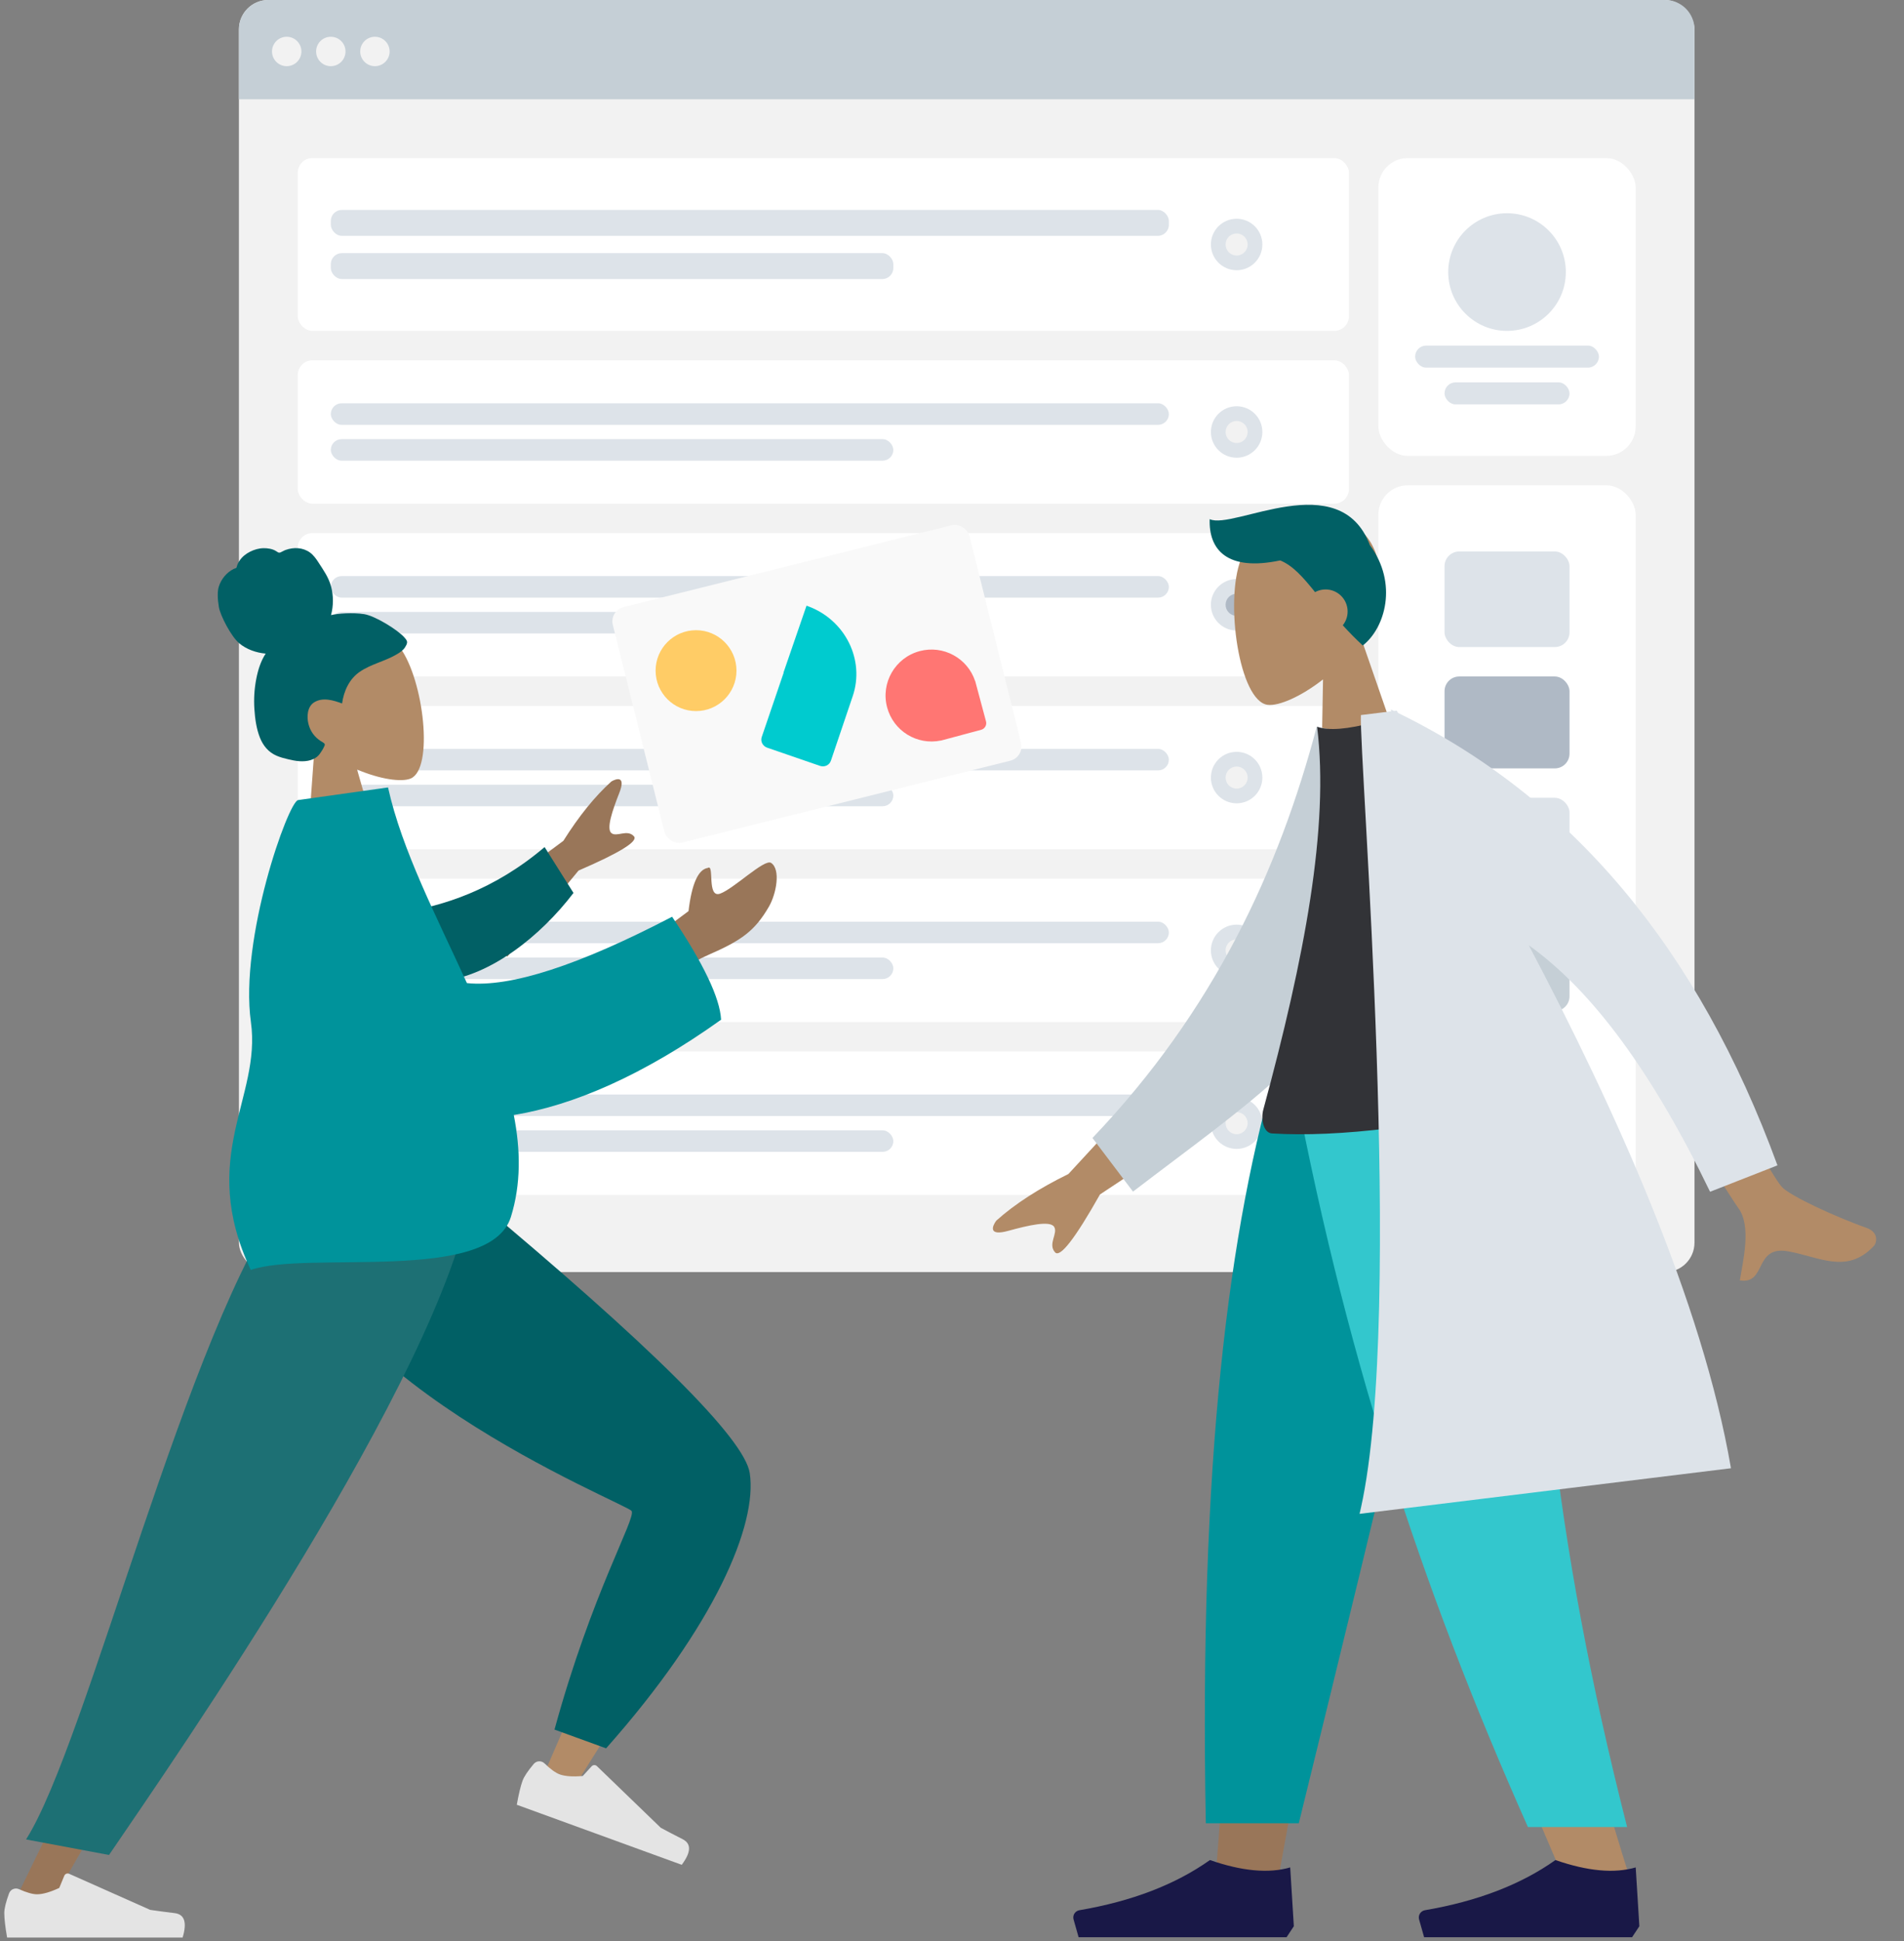 <?xml version="1.0" encoding="UTF-8"?>
<svg width="518px" height="528px" viewBox="0 0 518 528" version="1.1" xmlns="http://www.w3.org/2000/svg" xmlns:xlink="http://www.w3.org/1999/xlink">
    <rect x="0" y="0" width="518" height="528" fill="#808080" stroke="none"/>
    <title>JOBS</title>
    <g id="页面-1" stroke="none" stroke-width="1" fill="none" fill-rule="evenodd">
        <g id="Join-Us-pc" transform="translate(-772, -288)" fill-rule="nonzero">
            <g id="JOBS" transform="translate(772, 288)">
                <g id="Image">
                    <g id="Web" transform="translate(65, 0)">
                        <rect id="Container" fill="#F2F2F2" x="0" y="0" width="396" height="346" rx="8"></rect>
                        <path d="M8,0 L388,0 C392.418,0 396,3.582 396,8 L396,27 L396,27 L0,27 L0,8 C0,3.582 3.582,0 8,0 Z" id="Header" fill="#C5CFD6"></path>
                        <g id="Buttons" transform="translate(9, 10)" fill="#F2F2F2">
                            <circle id="buttons" cx="4" cy="4" r="4"></circle>
                            <circle id="buttons" cx="16" cy="4" r="4"></circle>
                            <circle id="buttons" cx="28" cy="4" r="4"></circle>
                        </g>
                        <g id="Content" transform="translate(16, 43)">
                            <g id="Components" transform="translate(294, 89)">
                                <rect id="Background" fill="#FFFFFF" x="0" y="0" width="70" height="194" rx="8"></rect>
                                <g id="Rows" transform="translate(18, 18)">
                                    <rect id="Data" fill="#DDE3E9" x="0" y="0" width="34" height="26" rx="4"></rect>
                                    <rect id="Data" fill="#AFB9C5" x="0" y="34" width="34" height="25" rx="4"></rect>
                                    <rect id="Data" fill="#DDE3E9" x="0" y="67" width="34" height="25" rx="4"></rect>
                                    <rect id="Data" fill="#DDE3E9" x="0" y="133" width="34" height="25" rx="4"></rect>
                                    <rect id="Data" fill="#C5CFD6" x="0" y="100" width="34" height="25" rx="4"></rect>
                                </g>
                            </g>
                            <g id="Profile" transform="translate(294, 0)">
                                <rect id="Background" fill="#FFFFFF" x="0" y="0" width="70" height="81" rx="8"></rect>
                                <g id="Profile-Info" transform="translate(10, 15)" fill="#DDE3E9">
                                    <circle id="Avatar" cx="25" cy="16" r="16"></circle>
                                    <rect id="Name" x="0" y="36" width="50" height="6" rx="3"></rect>
                                    <rect id="Name" x="8" y="46" width="34" height="6" rx="3"></rect>
                                </g>
                            </g>
                            <g id="Rows">
                                <g id="Row">
                                    <rect id="Container" fill="#FFFFFF" x="0" y="0" width="286" height="47" rx="4"></rect>
                                    <g id="Text-Stuff" transform="translate(9, 14.1)" fill="#DDE3E9">
                                        <rect id="Label" x="0" y="0" width="228" height="7.05" rx="3"></rect>
                                        <rect id="Label" x="0" y="11.75" width="153.041" height="7.05" rx="3"></rect>
                                    </g>
                                    <g id="Check" transform="translate(248.435, 16.5)">
                                        <circle id="Background" fill="#DDE3E9" cx="7" cy="7" r="7"></circle>
                                        <circle id="Indicator" fill="#F2F2F2" cx="7" cy="7" r="3"></circle>
                                    </g>
                                </g>
                                <g id="Row" transform="translate(0, 55)">
                                    <rect id="Container" fill="#FFFFFF" x="0" y="0" width="286" height="39" rx="4"></rect>
                                    <g id="Text-Stuff" transform="translate(9, 11.7)" fill="#DDE3E9">
                                        <rect id="Label" x="0" y="0" width="228" height="5.85" rx="2.925"></rect>
                                        <rect id="Label" x="0" y="9.75" width="153.041" height="5.85" rx="2.925"></rect>
                                    </g>
                                    <g id="Check" transform="translate(248.435, 12.5)">
                                        <circle id="Background" fill="#DDE3E9" cx="7" cy="7" r="7"></circle>
                                        <circle id="Indicator" fill="#F2F2F2" cx="7" cy="7" r="3"></circle>
                                    </g>
                                </g>
                                <g id="Row" transform="translate(0, 102)">
                                    <rect id="Container" fill="#FFFFFF" x="0" y="0" width="286" height="39" rx="4"></rect>
                                    <g id="Text-Stuff" transform="translate(9, 11.7)" fill="#DDE3E9">
                                        <rect id="Label" x="0" y="0" width="228" height="5.85" rx="2.925"></rect>
                                        <rect id="Label" x="0" y="9.75" width="153.041" height="5.85" rx="2.925"></rect>
                                    </g>
                                    <g id="Check" transform="translate(248.435, 12.5)">
                                        <circle id="Background" fill="#DDE3E9" cx="7" cy="7" r="7"></circle>
                                        <circle id="Indicator" fill="#AFB9C5" cx="7" cy="7" r="3"></circle>
                                    </g>
                                </g>
                                <g id="Row" transform="translate(0, 243)">
                                    <rect id="Container" fill="#FFFFFF" x="0" y="0" width="286" height="39" rx="4"></rect>
                                    <g id="Text-Stuff" transform="translate(9, 11.7)" fill="#DDE3E9">
                                        <rect id="Label" x="0" y="0" width="228" height="5.85" rx="2.925"></rect>
                                        <rect id="Label" x="0" y="9.75" width="153.041" height="5.85" rx="2.925"></rect>
                                    </g>
                                    <g id="Check" transform="translate(248.435, 12.5)">
                                        <circle id="Background" fill="#DDE3E9" cx="7" cy="7" r="7"></circle>
                                        <circle id="Indicator" fill="#F2F2F2" cx="7" cy="7" r="3"></circle>
                                    </g>
                                </g>
                                <g id="Row" transform="translate(0, 196)">
                                    <rect id="Container" fill="#FFFFFF" x="0" y="0" width="286" height="39" rx="4"></rect>
                                    <g id="Text-Stuff" transform="translate(9, 11.7)" fill="#DDE3E9">
                                        <rect id="Label" x="0" y="0" width="228" height="5.85" rx="2.925"></rect>
                                        <rect id="Label" x="0" y="9.75" width="153.041" height="5.85" rx="2.925"></rect>
                                    </g>
                                    <g id="Check" transform="translate(248.435, 12.5)">
                                        <circle id="Background" fill="#DDE3E9" cx="7" cy="7" r="7"></circle>
                                        <circle id="Indicator" fill="#F2F2F2" cx="7" cy="7" r="3"></circle>
                                    </g>
                                </g>
                                <g id="Row" transform="translate(0, 149)">
                                    <rect id="Container" fill="#FFFFFF" x="0" y="0" width="286" height="39" rx="4"></rect>
                                    <g id="Text-Stuff" transform="translate(9, 11.7)" fill="#DDE3E9">
                                        <rect id="Label" x="0" y="0" width="228" height="5.85" rx="2.925"></rect>
                                        <rect id="Label" x="0" y="9.75" width="153.041" height="5.85" rx="2.925"></rect>
                                    </g>
                                    <g id="Check" transform="translate(248.435, 12.5)">
                                        <circle id="Background" fill="#DDE3E9" cx="7" cy="7" r="7"></circle>
                                        <circle id="Indicator" fill="#F2F2F2" cx="7" cy="7" r="3"></circle>
                                    </g>
                                </g>
                            </g>
                        </g>
                    </g>
                    <g id="Group-3" transform="translate(259, 331) scale(-1, 1) translate(-259, -331) translate(0, 134)">
                        <g id="Humaaan" transform="translate(405.5, 201.5) scale(-1, 1) translate(-405.5, -201.5) translate(293, 9)">
                            <g id="Head/Front/Chongo" transform="translate(89.283, 48.464) rotate(-8) translate(-89.283, -48.464) translate(62.783, 3.464)">
                                <g id="Head" transform="translate(14.06, 24.507)" fill="#B28B67">
                                    <path d="M33.948,8.105 C39.105,17.689 38.492,42 31.827,43.713 C29.168,44.396 23.506,42.722 17.742,39.259 L21.36,64.775 L0,64.775 L7.353,30.604 C3.252,25.805 0.477,19.923 0.941,13.332 C2.277,-5.657 28.79,-1.479 33.948,8.105 Z" id="路径"></path>
                                </g>
                                <path d="M39.571,22.173 C36.652,21.286 32.415,20.985 30.633,21.189 C31.646,18.767 32.049,16.069 31.721,13.441 C31.402,10.888 30.258,8.715 29.2,6.437 C28.712,5.387 28.159,4.343 27.335,3.54 C26.495,2.722 25.433,2.182 24.318,1.924 C23.178,1.66 21.985,1.682 20.843,1.922 C20.338,2.028 19.885,2.258 19.389,2.386 C18.882,2.517 18.636,2.2 18.267,1.882 C17.38,1.115 16.078,0.737 14.955,0.601 C13.695,0.449 12.388,0.639 11.187,1.052 C10.017,1.454 8.893,2.107 8.048,3.058 C7.671,3.481 7.33,3.963 7.107,4.495 C7.016,4.713 7.001,4.842 6.783,4.922 C6.581,4.996 6.344,4.998 6.136,5.069 C4.119,5.75 2.395,7.303 1.456,9.298 C0.908,10.461 0.649,12.51 0.72,14.807 C0.791,17.103 2.871,23.094 4.816,25.28 C6.552,27.231 9.104,28.518 11.567,29.081 C9.932,30.944 8.844,33.272 8.039,35.64 C7.165,38.212 6.624,40.884 6.425,43.607 C6.235,46.194 6.217,48.929 6.826,51.461 C7.395,53.829 8.612,55.771 10.643,57.003 C11.574,57.567 12.575,57.991 13.582,58.379 C14.574,58.761 15.57,59.132 16.609,59.346 C18.577,59.752 20.844,59.682 22.359,58.121 C22.905,57.558 23.506,56.851 23.905,56.163 C24.048,55.916 24.134,55.754 23.96,55.512 C23.752,55.223 23.414,55.001 23.147,54.775 C21.619,53.484 20.673,51.76 20.435,49.711 C20.193,47.633 20.753,44.95 22.78,44.043 C25.282,42.924 28.037,44.209 30.261,45.407 C31.206,42.081 33.146,39.087 36.188,37.562 C39.554,35.874 43.416,35.677 46.875,34.229 C47.777,33.851 48.695,33.423 49.358,32.654 C49.636,32.333 49.961,31.916 50.072,31.491 C50.217,30.933 49.856,30.465 49.577,30.03 C48.098,27.722 42.489,23.061 39.571,22.173 Z" id="hair" fill="#016065"></path>
                            </g>
                            <g id="Bottom/Standing/Sprint" transform="translate(0, 158)">
                                <path d="M155.544,15.765 C139.382,28.946 145.629,144.632 144.551,146.088 C144.072,146.735 118.445,152.222 67.672,162.548 L69.871,171.504 C129.271,168.603 160.7,164.948 164.158,160.539 C169.11,154.226 175.207,118.905 182.45,54.576 L155.544,15.765 Z" id="Leg" fill="#B28B67" transform="translate(125.061, 93.634) rotate(-55) translate(-125.061, -93.634) "></path>
                                <path d="M76.242,153.131 L80.115,167.554 C124.399,172.678 153.584,166.405 163.851,156.634 C170.695,150.119 176.809,114.895 182.19,50.96 L153.408,9.854 C114.932,38.885 137.958,134.043 136.976,136.219 C135.994,138.395 112.644,140.098 76.242,153.131 Z" id="Pant" fill="#016065" transform="translate(129.216, 89.619) rotate(-55) translate(-129.216, -89.619) "></path>
                                <g id="Accessories/Shoe/Flat-Sneaker" transform="translate(165.589, 189.612) rotate(20) translate(-165.589, -189.612) translate(140.589, 180.612)" fill="#E4E4E4">
                                    <path d="M2.148,5.79 C1.281,8.154 0.847,9.936 0.847,11.135 C0.847,12.659 1.101,14.884 1.61,17.808 C3.381,17.808 19.299,17.808 49.363,17.808 C50.604,13.712 49.888,11.501 47.214,11.175 C44.541,10.848 42.32,10.553 40.551,10.29 L18.499,0.476 C17.994,0.252 17.403,0.479 17.179,0.983 C17.175,0.992 17.171,1 17.168,1.008 L15.802,4.317 L15.802,4.317 C13.326,5.47 11.315,6.046 9.768,6.046 C8.564,6.046 6.922,5.582 4.841,4.653 L4.841,4.653 C3.832,4.203 2.65,4.656 2.199,5.665 C2.181,5.706 2.164,5.748 2.148,5.79 Z" id="shoe"></path>
                                </g>
                                <polygon id="Leg" fill="#997659" points="90.067 24 46.255 128.995 3.195 217.76 13.354 217.76 124.504 24"></polygon>
                                <g id="Accessories/Shoe/Flat-Sneaker" transform="translate(0.32, 208.192)" fill="#E4E4E4">
                                    <path d="M2.148,5.79 C1.281,8.154 0.847,9.936 0.847,11.135 C0.847,12.659 1.101,14.884 1.61,17.808 C3.381,17.808 19.299,17.808 49.363,17.808 C50.604,13.712 49.888,11.501 47.214,11.175 C44.541,10.848 42.32,10.553 40.551,10.29 L18.499,0.476 C17.994,0.252 17.403,0.479 17.179,0.983 C17.175,0.992 17.171,1 17.168,1.008 L15.802,4.317 L15.802,4.317 C13.326,5.47 11.315,6.046 9.768,6.046 C8.564,6.046 6.922,5.582 4.841,4.653 L4.841,4.653 C3.832,4.203 2.65,4.656 2.199,5.665 C2.181,5.706 2.164,5.748 2.148,5.79 Z" id="shoe"></path>
                                </g>
                                <path d="M7.084,199.32 L29.658,203.546 C47.112,177.93 120.158,72.896 128.167,24 L77.912,24 C51.166,59.347 23.721,173.28 7.084,199.32 Z" id="Pant" fill="#1D7074"></path>
                            </g>
                            <g id="Body/Pointing-Forward" transform="translate(135.969, 132.041) rotate(-8) translate(-135.969, -132.041) translate(55.469, 67.541)">
                                <path d="M144.315,41.179 C148.171,40.387 157.583,33.408 159.205,34.825 C161.604,36.922 159.465,43.359 156.944,46.561 C152.233,52.545 148.333,54.592 138.692,57.272 C133.652,58.673 128.202,61.482 122.343,65.698 L121.57,52.121 L135.139,44.689 C137.043,37.466 139.319,33.832 141.967,33.787 C144.002,32.843 140.459,41.97 144.315,41.179 Z M120.96,10.241 C118.469,14.65 116.047,19.399 117.316,20.758 C118.585,22.116 121.751,20.219 123.265,22.475 C124.275,23.98 118.867,26.357 107.042,29.606 L84.596,50.096 L73.188,37.889 L104.08,21.021 C109.217,14.939 114.278,10.215 119.264,6.85 C120.788,6.216 123.452,5.832 120.96,10.241 Z" id="Skin" fill="#997659"></path>
                                <path d="M59.142,30.825 C69.847,32.405 84.454,32.411 101.185,25.197 L105.053,39.42 C92.921,48.137 76.822,54.327 63.984,51.924 C53.866,50.03 50.614,36.952 59.142,30.825 Z" id="Sleeve" fill="#016065" transform="translate(79.65, 38.821) rotate(-9) translate(-79.65, -38.821) "></path>
                                <path d="M58.864,-1.2909861e-13 C60.226,17.452 67.084,36.686 72.712,55.688 C84.198,58.546 103.462,55.178 130.502,45.585 C137.209,59.418 140.309,69.281 139.803,75.171 C116.605,87.253 96.722,92.639 80.342,92.993 C80.869,102.679 79.686,111.901 75.712,120.326 C67.542,137.645 19.705,121.606 3.621,124.763 C-6.452,92.15 13.024,78.896 13.039,58.028 C13.057,35.175 31.461,-1.2909861e-13 34.169,-1.2909861e-13 L34.169,-1.2909861e-13 L58.864,-1.2909861e-13 Z" id="Clothes" fill="#00939B"></path>
                            </g>
                        </g>
                        <g id="Humaaan">
                            <g id="Head/Front/Short-1" transform="translate(161.791, 41.435) rotate(7) translate(-161.791, -41.435) translate(138.291, 2.935)">
                                <g id="Head" transform="translate(1, 4)" fill="#B28B67">
                                    <path d="M38.143,9.134 C43.938,19.935 43.25,47.333 35.76,49.263 C32.774,50.033 26.411,48.148 19.936,44.245 L24,73 L0,73 L8.262,34.489 C3.654,29.081 0.536,22.453 1.057,15.025 C2.558,-6.375 32.349,-1.667 38.143,9.134 Z" id="路径"></path>
                                </g>
                                <path d="M3.833,13.545 C9.305,-8.939 40.269,5.02 46.227,1.227 C47.529,9.39 43.329,15.972 28.561,14.701 C25.303,16.521 22.984,19.935 20.194,24.414 C19.515,24.147 18.775,24 18,24 C14.686,24 12,26.686 12,30 C12,31.682 12.692,33.202 13.807,34.291 C12.42,36.251 10.864,38.298 9.08,40.411 C2.434,36.423 -2.512,24.808 3.812,13.588 L3.833,13.545 Z" id="Hair" fill="#016065"></path>
                            </g>
                            <g id="Bottom/Standing/Sweatpants" transform="translate(72, 153.93)">
                                <polygon id="Leg" fill="#997659" points="44 9.9475983e-14 80.631 126.227 97.86 221 115.153 221 97.891 9.9475983e-14"></polygon>
                                <path d="M27.538,0 C30.094,65.574 29.086,101.34 28.514,107.298 C27.942,113.256 24.694,153.156 2.564,223 L20.55,223 C49.858,155.997 60.089,116.096 63.45,107.298 C66.812,98.5 76.739,62.734 91.233,0 L27.538,0 Z" id="Leg" fill="#B28B67"></path>
                                <path d="M43.214,1.13686838e-13 C52.742,43.435 69.222,112.768 92.653,208 L117.946,208 C119.814,110.254 111.867,45.92 98.105,1.13686838e-13 L43.214,1.13686838e-13 Z" id="Pant" fill="#00939B"></path>
                                <path d="M27.41,0 C29.913,65.574 23.426,130.177 3.331,209.021 L30.317,209.021 C59.679,143.018 80.723,78.734 95.106,0 L27.41,0 Z" id="Pant" fill="#33C7CD"></path>
                                <g id="Accessories/Shoe/Flat-Simple" transform="translate(0, 218)" fill="#191847">
                                    <path d="M0,18 L0.992,2 C6.803,3.699 14.081,3.033 22.826,0 C32.229,6.661 44.066,11.209 58.337,13.644 C59.426,13.83 60.158,14.863 59.972,15.952 C59.96,16.023 59.944,16.092 59.925,16.161 L58.553,21 L58.553,21 L22.826,21 L1.985,21 L0,18 Z" id="Shoe"></path>
                                </g>
                                <g id="Accessories/Shoe/Flat-Simple" transform="translate(94, 218)" fill="#191847">
                                    <path d="M0,18 L0.992,2 C6.803,3.699 14.081,3.033 22.826,0 C32.229,6.661 44.066,11.209 58.337,13.644 C59.426,13.83 60.158,14.863 59.972,15.952 C59.96,16.023 59.944,16.092 59.925,16.161 L58.553,21 L58.553,21 L22.826,21 L1.985,21 L0,18 Z" id="Shoe"></path>
                                </g>
                            </g>
                            <g id="Body/Lab-Coat" transform="translate(131.827, 166.847) rotate(7) translate(-131.827, -166.847) translate(12.327, 58.347)">
                                <path d="M49.667,78.536 L67.379,81.108 C48.367,122.358 38.174,144.173 36.801,146.554 C33.712,151.91 37.345,161.24 38.766,166.179 C31.587,168.252 33.88,157.162 24.803,159.928 C16.518,162.453 9.682,168.177 1.476,161.37 C0.468,160.533 -0.382,157.797 2.824,156.203 C10.813,152.231 22.541,144.963 24.364,142.284 C26.851,138.631 35.285,117.382 49.667,78.536 L49.667,78.536 Z M186.359,89.61 L216.545,115.202 C225.013,118.134 232.021,121.536 237.569,125.407 C238.85,126.749 240.326,129.388 234.684,128.555 C229.042,127.722 223.07,127.1 222.152,128.98 C221.234,130.86 224.505,133.414 222.74,135.914 C221.564,137.581 216.885,132.868 208.706,121.777 L178.109,106.507 L186.359,89.61 Z" id="Skin" fill="#B28B67"></path>
                                <path d="M118.979,10.211 L129.596,5.638 C147.668,41.39 172.923,75.301 212.528,102.346 L204.768,118.912 C170.616,102.621 138.571,90.449 123.583,62.832 C118.553,53.563 119.646,21.761 118.979,10.211 Z" id="Coat-Back" fill="#C5CFD6" transform="translate(165.753, 62.275) rotate(5) translate(-165.753, -62.275) "></path>
                                <path d="M86,111 C117.438,114.333 142.184,114.333 160.236,111 C162.473,110.587 162.826,106.842 161.788,104.301 C145.636,64.724 134.56,30.192 134.56,2.703 C131.597,4.197 126.41,4.421 119,3.374 C99.086,31.703 89.933,64.206 86,111 Z" id="Shirt" fill="#323337"></path>
                                <path d="M114.079,0.481 L114.05,0.999 L122.348,1 C124.261,12.251 130.254,163.199 148.63,215.065 L149.191,216.606 L47.385,216.606 C49.592,170.487 67.003,115.088 84.64,68.729 C69.044,83 55.452,107.181 43.862,141.273 L43.862,141.273 L24.793,136.378 C38.971,75.282 68.121,30.377 112.244,1.661 L112.532,1 L113.27,0.999 L114.079,0.481 Z" id="Coat-Front" fill="#DDE3E9"></path>
                            </g>
                        </g>
                    </g>
                    <g id="编组" transform="translate(222.104, 185.722) rotate(-14) translate(-222.104, -185.722) translate(171.604, 152.222)">
                        <path d="M50.828,54.607 C50.826,54.612 50.824,54.617 50.821,54.623 C50.824,54.618 50.828,54.598 50.828,54.607" id="Fill-35" fill="#C5CFD6"></path>
                        <path d="M50.823,54.614 C50.823,54.615 50.822,54.617 50.822,54.619 C50.822,54.614 50.831,54.599 50.823,54.614" id="Fill-37" fill="#C5CFD6"></path>
                        <path d="M50.858,54.53 C50.851,54.55 50.842,54.569 50.834,54.589 C50.838,54.579 50.842,54.571 50.846,54.561 C50.742,54.821 50.808,54.652 50.858,54.53" id="Fill-39" fill="#C5CFD6"></path>
                        <path d="M50.836,54.59 C50.832,54.599 50.828,54.609 50.824,54.618 C50.795,54.674 50.836,54.59 50.836,54.59" id="Fill-41" fill="#C5CFD6"></path>
                        <polygon id="Fill-43" fill="#C5CFD6" points="50.825 54.614 50.825 54.614 50.825 54.613"></polygon>
                        <path d="M50.824,54.615 C50.824,54.614 50.824,54.614 50.825,54.613 C50.824,54.614 50.824,54.614 50.824,54.615" id="Fill-45" fill="#C5CFD6"></path>
                        <path d="M50.819,54.622 C50.813,54.634 50.847,54.576 50.819,54.622" id="Fill-47" fill="#C5CFD6"></path>
                        <path d="M50.824,54.615 L50.826,54.613 C50.825,54.614 50.825,54.615 50.824,54.615" id="Fill-49" fill="#C5CFD6"></path>
                        <rect id="Photo-Background" fill="#F9F9F9" x="0.575" y="0.818" width="100" height="66" rx="4"></rect>
                    </g>
                </g>
                <path d="M230.021,166.913 C231.301,166.913 232.34,167.906 232.363,169.14 L232.364,169.194 L232.26,187.65 C232.26,198.182 223.529,206.741 212.693,206.911 L212.364,206.913 L212.364,187.65 L212.42,187.65 L212.474,169.175 C212.478,167.925 213.526,166.913 214.817,166.913 L230.021,166.913 Z" id="路径备份-3" fill="#00CBCF" transform="translate(222.364, 186.913) scale(-1, 1) rotate(161) translate(-222.364, -186.913) "></path>
                <path d="M252.679,201.681 L252.679,201.659 C246.123,201.273 240.926,195.834 240.926,189.181 C240.926,182.278 246.522,176.681 253.426,176.681 C260.079,176.681 265.518,181.879 265.904,188.435 L265.926,188.435 L265.926,199.814 C265.926,200.845 265.09,201.681 264.058,201.681 L252.679,201.681 Z" id="路径备份-3" fill="#FF7673" transform="translate(253.426, 189.181) rotate(-15) translate(-253.426, -189.181) "></path>
                <circle id="椭圆形备份-12" fill="#FFCC66" cx="189.364" cy="182.413" r="11"></circle>
            </g>
        </g>
    </g>
</svg>